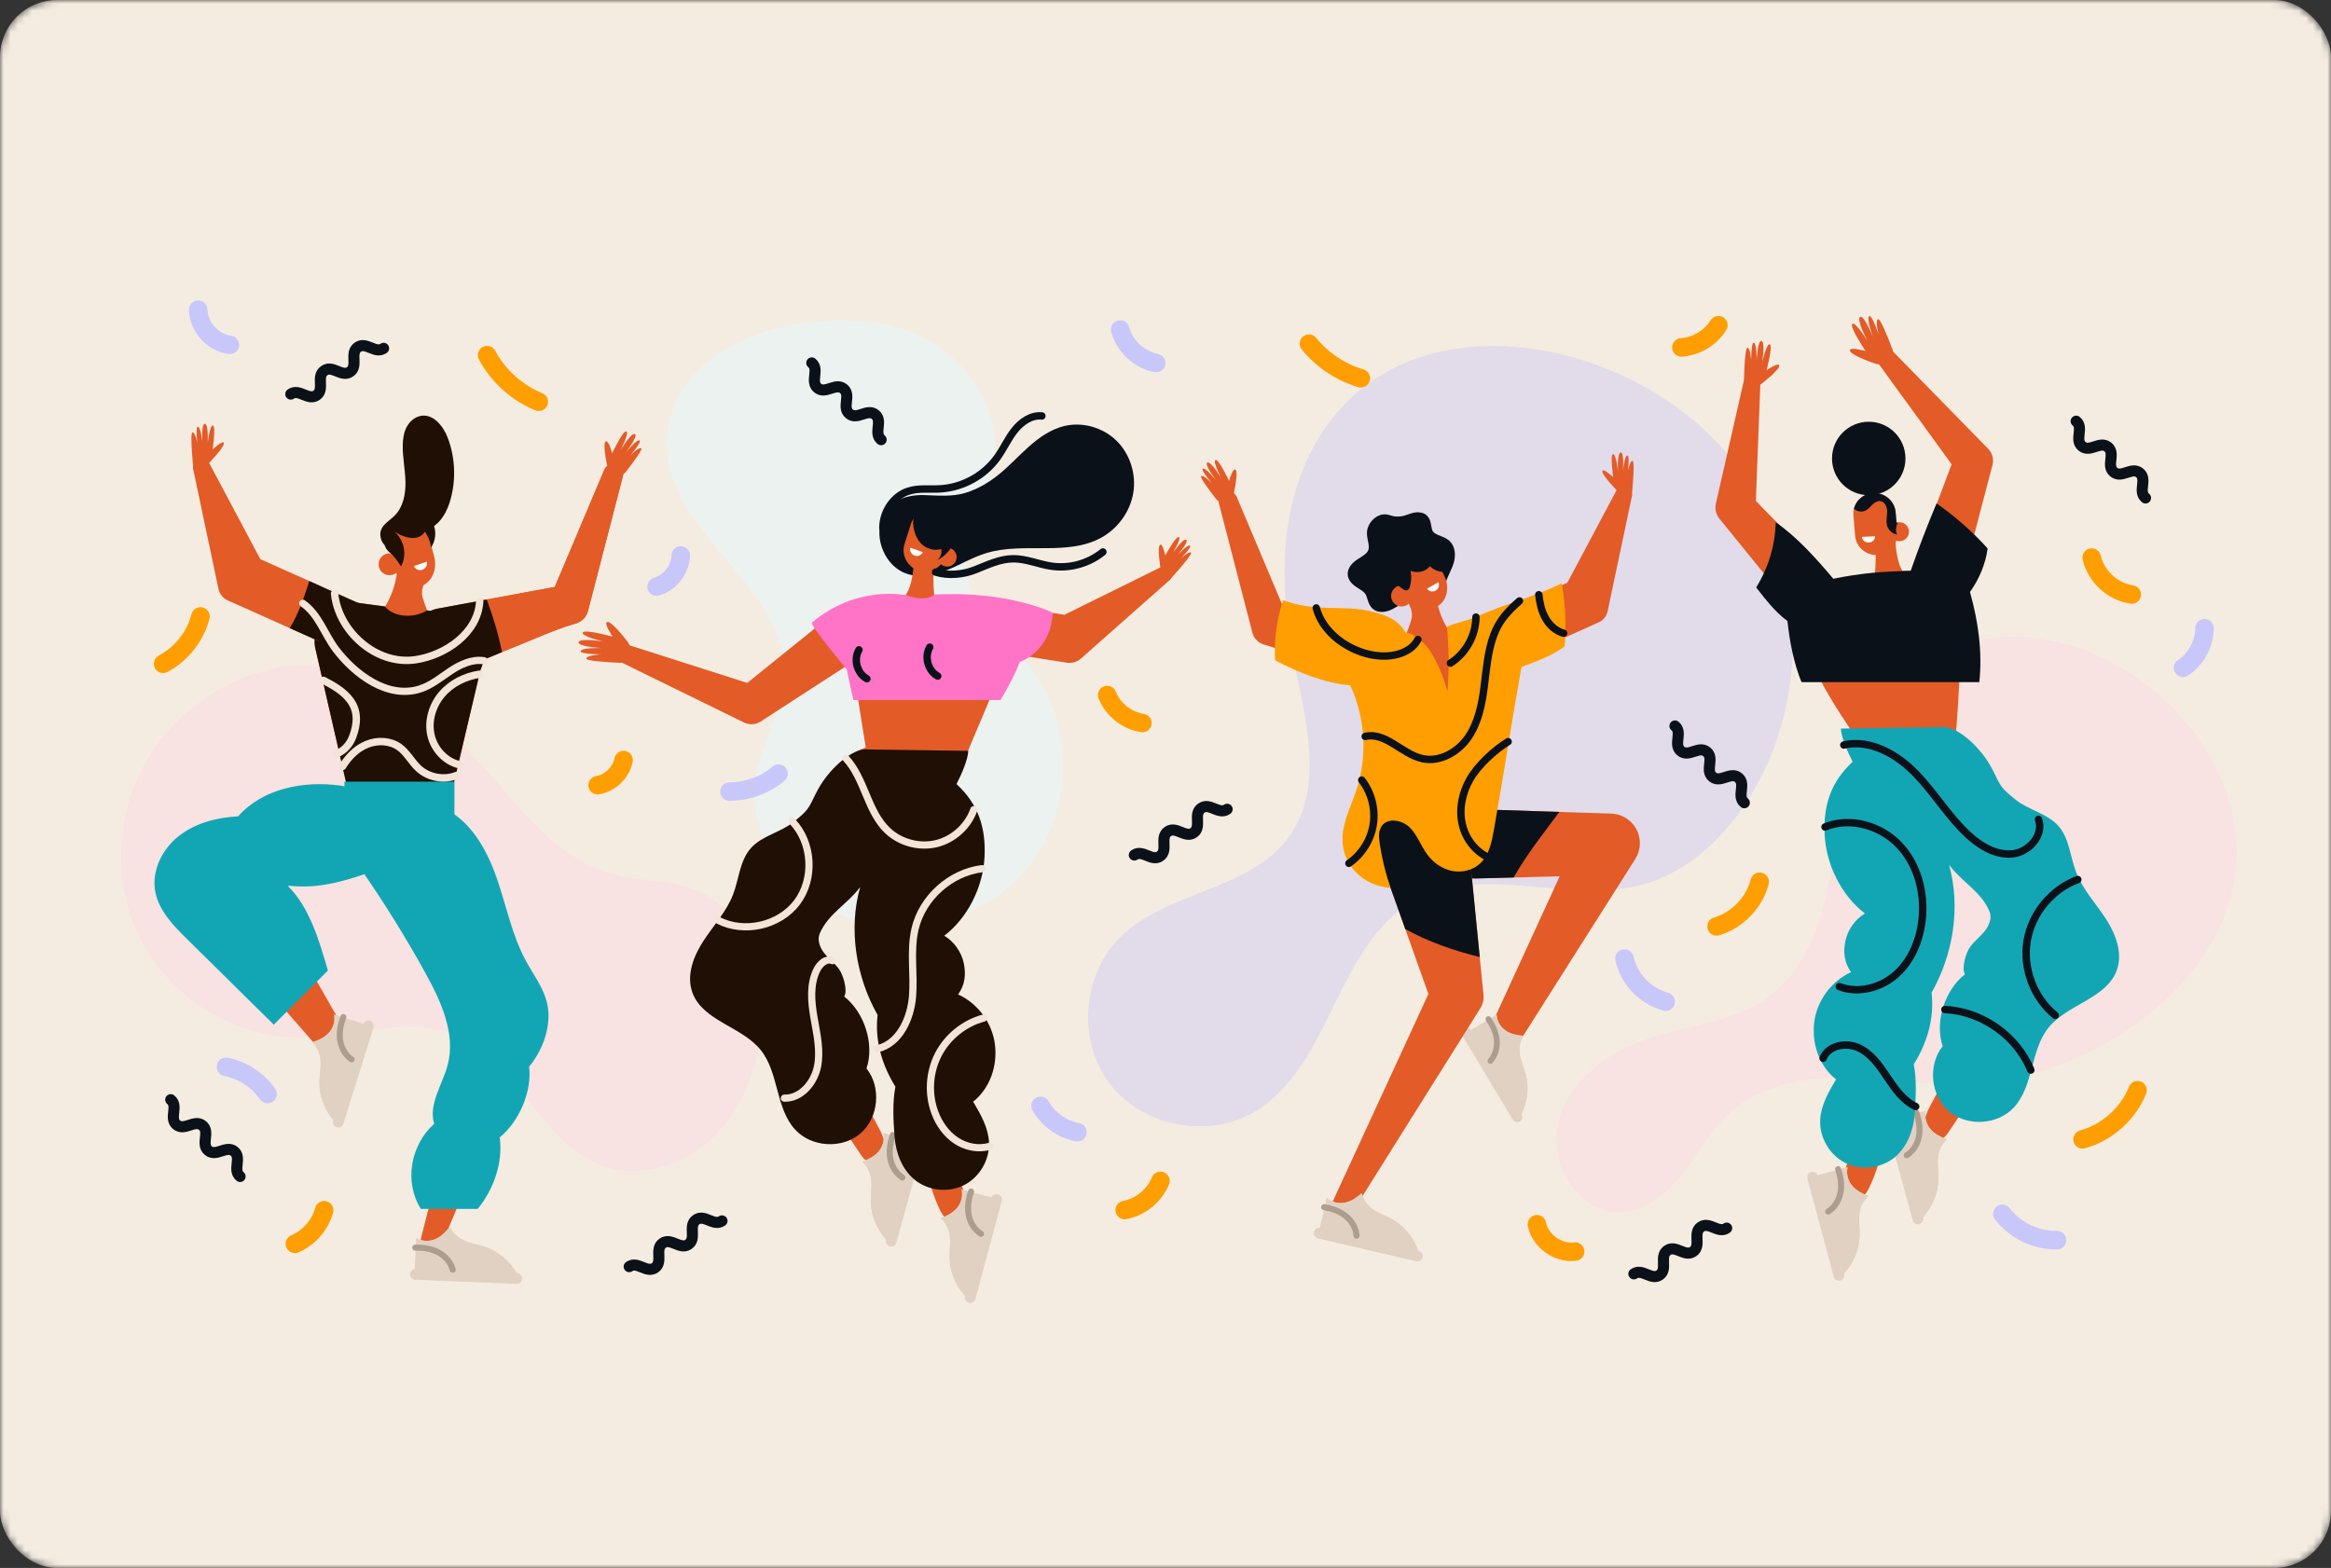 <svg width="327" height="220" viewBox="0 0 327 220" fill="none" xmlns="http://www.w3.org/2000/svg">
<rect x="0" y="0" width="327" height="220" fill="#333333" stroke="none"/>
<mask id="mask0_237_2" style="mask-type:alpha" maskUnits="userSpaceOnUse" x="0" y="0" width="327" height="220">
<rect width="327" height="220" rx="8" fill="#F4ECE0"/>
</mask>
<g mask="url(#mask0_237_2)">
<rect width="327" height="220" rx="8" fill="#F4ECE0"/>
<path d="M323.3 21.226H5V198.313H323.3V21.226Z" fill="#F4ECE0"/>
<path d="M275.994 90.254C269.86 91.981 264.51 96.317 261.552 101.958C258.358 108.046 257.989 115.152 256.897 121.942C255.805 128.728 253.578 135.919 248.011 139.951C243.1 143.507 236.647 143.862 230.914 145.837C225.294 147.773 219.926 151.85 218.564 157.64C217.202 163.427 221.631 170.465 227.563 170.072C231.077 169.841 233.999 167.278 236.147 164.491C238.296 161.704 240.005 158.53 242.611 156.169C246.639 152.52 252.33 151.272 257.766 151.191C263.201 151.106 268.605 152.042 274.04 152.116C296.478 152.421 323.826 130.604 310.079 106.295C303.63 94.885 289.167 86.549 275.994 90.254Z" fill="#F8E2E2"/>
<path opacity="0.43" d="M182.971 65.419C179.38 73.911 179.709 83.581 181.507 92.622C183.177 101.011 185.822 110.549 180.791 117.464C175.309 124.991 163.658 125.009 157.063 131.583C151.79 136.837 151.145 146.06 155.634 151.995C160.123 157.931 169.171 159.824 175.664 156.186C186.826 149.928 187.347 132.299 198.619 126.239C208.075 121.155 220.017 126.927 230.381 124.126C236.891 122.367 242.107 117.332 245.621 111.578C254.07 97.746 253.358 78.875 243.894 65.717C230.126 46.577 193.945 39.475 182.971 65.419Z" fill="#C8C7F9"/>
<path d="M93.523 62.409C93.594 74.833 110.525 82.435 110.018 94.852C109.816 99.774 106.781 104.16 106.026 109.028C104.771 117.148 110.515 125.314 118.124 128.413C127.247 132.125 138.675 129.005 144.642 121.169C150.61 113.333 150.585 101.486 144.582 93.679C141.472 89.633 136.849 86.357 135.789 81.365C134.501 75.312 139.029 69.543 139.487 63.37C139.994 56.513 135.147 50.038 128.942 47.081C117.631 41.688 93.428 46.308 93.523 62.409Z" fill="#ECF2F0"/>
<path d="M21.52 105.199C16.35 112.801 15.506 123.193 19.559 131.448C23.612 139.702 32.458 145.425 41.649 145.549C49.318 145.652 57.374 142.234 64.395 145.322C72.688 148.971 75.734 160.204 84.191 163.452C89.165 165.363 95.047 163.852 99.115 160.409C103.178 156.966 105.568 151.85 106.56 146.616C107.38 142.308 107.309 137.752 105.731 133.66C104.153 129.569 100.948 126.002 96.806 124.566C93.562 123.438 90.002 123.654 86.658 122.867C80.861 121.502 76.191 117.254 72.291 112.751C64.487 103.738 58.544 96.657 46.407 93.87C37.121 91.739 26.7 97.586 21.52 105.199Z" fill="#F8E2E2"/>
<path d="M88.265 177.72C89.438 176.897 90.704 178.706 91.881 177.883C93.055 177.06 91.789 175.252 92.966 174.43C94.14 173.607 95.409 175.415 96.583 174.593C97.757 173.77 96.491 171.962 97.668 171.139C98.842 170.316 100.111 172.125 101.285 171.302" stroke="#0B1119" stroke-width="1.556" stroke-miterlimit="10" stroke-linecap="round" stroke-linejoin="round"/>
<path d="M229.203 178.734C230.377 177.911 231.642 179.72 232.82 178.897C233.993 178.075 232.727 176.266 233.905 175.444C235.078 174.621 236.348 176.429 237.521 175.607C238.695 174.784 237.429 172.976 238.606 172.153C239.78 171.331 241.049 173.139 242.223 172.316" stroke="#0B1119" stroke-width="1.556" stroke-miterlimit="10" stroke-linecap="round" stroke-linejoin="round"/>
<path d="M40.794 55.293C41.967 54.471 43.233 56.279 44.41 55.456C45.584 54.634 44.318 52.825 45.495 52.003C46.669 51.18 47.938 52.989 49.112 52.166C50.286 51.343 49.02 49.535 50.197 48.712C51.371 47.89 52.64 49.698 53.814 48.875" stroke="#0B1119" stroke-width="1.556" stroke-miterlimit="10" stroke-linecap="round" stroke-linejoin="round"/>
<path d="M113.879 50.921C114.992 51.825 113.595 53.538 114.708 54.445C115.822 55.353 117.215 53.641 118.329 54.545C119.442 55.452 118.048 57.161 119.158 58.069C120.272 58.977 121.665 57.264 122.778 58.168C123.892 59.076 122.498 60.785 123.608 61.693" stroke="#0B1119" stroke-width="1.556" stroke-miterlimit="10" stroke-linecap="round" stroke-linejoin="round"/>
<path d="M234.97 101.862C236.083 102.766 234.686 104.479 235.8 105.387C236.913 106.294 238.306 104.582 239.42 105.486C240.533 106.394 239.14 108.103 240.25 109.01C241.363 109.918 242.756 108.206 243.87 109.11C244.983 110.017 243.59 111.727 244.699 112.634" stroke="#0B1119" stroke-width="1.556" stroke-miterlimit="10" stroke-linecap="round" stroke-linejoin="round"/>
<path d="M291.251 59.098C292.364 60.002 290.967 61.714 292.08 62.622C293.194 63.53 294.587 61.817 295.701 62.721C296.814 63.629 295.421 65.338 296.53 66.246C297.644 67.154 299.037 65.441 300.151 66.345C301.264 67.253 299.87 68.962 300.98 69.87" stroke="#0B1119" stroke-width="1.556" stroke-miterlimit="10" stroke-linecap="round" stroke-linejoin="round"/>
<path d="M156.652 61.86C154.758 59.988 151.879 59.151 149.291 59.778C147.408 60.236 145.77 61.388 144.32 62.675C142.873 63.962 141.568 65.409 140.058 66.622C138.7 67.71 137.164 68.611 135.498 69.132C133.555 69.738 131.615 69.522 129.619 69.465C126.715 69.384 124.038 70.564 123.46 73.653C122.992 76.138 124.219 78.989 126.481 80.191C128.332 81.177 130.622 80.844 132.58 80.095C134.54 79.347 136.349 78.216 138.356 77.606C143.586 76.014 149.674 78.074 154.467 75.451C156.804 74.171 158.531 71.809 158.978 69.182C159.417 66.558 158.545 63.728 156.652 61.86Z" fill="#0B1119"/>
<path d="M133.435 90.414L149.284 92.924L149.653 92.984C150.39 93.101 151.114 92.864 151.635 92.406L164.034 81.439C164.495 81.032 164.538 80.326 164.13 79.865C163.79 79.478 163.24 79.386 162.8 79.603L147.958 86.932L150.312 86.414L134.463 83.904C132.665 83.62 130.978 84.847 130.69 86.644C130.41 88.439 131.633 90.126 133.435 90.414Z" fill="#E35B27"/>
<path d="M117.402 85.677L103.797 96.65L106.41 96.328L88.384 90.566C87.678 90.339 86.923 90.729 86.696 91.435C86.49 92.076 86.795 92.761 87.384 93.048L104.378 101.377C105.151 101.756 106.031 101.675 106.708 101.239L106.992 101.054L121.66 91.545C123.345 90.453 123.823 88.205 122.731 86.52C121.639 84.836 119.391 84.358 117.707 85.45C117.601 85.524 117.498 85.599 117.402 85.677Z" fill="#E35B27"/>
<path d="M128.825 80.046C130.371 80.56 132.034 79.734 132.516 78.213L133.392 75.443C133.874 73.922 133.002 72.256 131.456 71.742C129.91 71.228 128.247 72.054 127.765 73.575L126.889 76.344C126.407 77.865 127.279 79.532 128.825 80.046Z" fill="#E35B27"/>
<path d="M131.139 77.447C130.838 79.418 130.873 83.482 131.309 85.311C130.926 85.847 130.355 85.988 129.813 86.095C129.27 86.198 128.76 85.981 128.235 85.889C127.281 85.722 126.622 85.457 126.48 84.581C126.664 84.343 127.171 83.34 127.448 82.765C127.923 81.78 128.356 79.202 128.076 78.198C129.21 78.262 129.99 77.596 131.139 77.447Z" fill="#E35B27"/>
<path d="M129.453 77.465C129.268 77.901 128.772 78.121 128.308 77.957C127.843 77.794 127.588 77.309 127.705 76.848L129.453 77.465Z" fill="#FCFCFC"/>
<path d="M167.087 77.549C166.842 77.266 165.661 78.361 165.661 78.361C165.661 78.361 167.108 76.837 166.966 76.592C166.736 76.206 165.119 77.964 165.119 77.964C165.119 77.964 166.828 76.007 166.406 75.738C165.984 75.468 164.523 77.599 164.523 77.599C164.523 77.599 165.771 75.514 165.37 75.344C164.97 75.174 163.47 77.929 163.47 77.929C163.47 77.929 163.137 76.369 162.807 76.411C162.25 76.479 162.814 79.815 162.814 79.815L163.949 81.51C163.945 81.507 167.328 77.833 167.087 77.549Z" fill="#E35B27"/>
<path d="M82.263 92.417C82.217 91.928 84.344 91.811 84.344 91.811C84.344 91.811 81.568 91.786 81.469 91.421C81.313 90.846 84.465 90.928 84.465 90.928C84.465 90.928 81.036 90.751 81.168 90.105C81.299 89.46 84.664 90.027 84.664 90.027C84.664 90.027 81.54 89.293 81.745 88.758C81.951 88.222 85.944 89.329 85.944 89.329C85.944 89.329 84.77 87.581 85.11 87.304C85.564 86.939 87.298 89.084 88.018 90.02C88.227 90.29 88.369 90.602 88.44 90.935L88.475 91.091C88.692 92.102 87.894 93.041 86.862 92.995C84.922 92.906 82.291 92.729 82.263 92.417Z" fill="#E35B27"/>
<path d="M125.935 136.664C129.155 137.444 131.559 140.302 132.629 143.436C133.697 146.571 133.636 149.971 133.406 153.276C133.158 156.861 132.729 160.435 132.119 163.977C130.204 154.868 127.846 145.78 125.935 136.664Z" fill="#E35B27"/>
<path d="M109.222 133.239C112.048 133.402 114.746 135.721 116.427 138.55C118.108 141.38 118.934 144.667 119.601 147.897C120.324 151.4 120.895 154.924 121.31 158.449C117.399 150.007 113.13 141.678 109.222 133.239Z" fill="#E35B27"/>
<path d="M135.534 113.606C135.381 111.383 133.995 109.28 132.006 108.273C129.974 107.242 127.393 107.398 125.496 108.66C125.726 108.504 123.677 104.862 123.021 104.742C121.521 104.472 119.667 105.646 118.621 106.582C117.372 107.703 116.443 109.128 115.532 110.536C111.309 117.049 107.086 123.563 102.863 130.076C102.367 130.842 101.849 131.668 101.853 132.583C101.856 133.498 102.374 134.32 102.878 135.086C108.778 144.075 114.724 153.035 120.72 161.959C120.947 162.296 121.184 162.644 121.535 162.853C122.556 163.452 123.907 162.413 124.077 161.243C124.248 160.069 123.659 158.938 123.092 157.896C118.95 150.273 115.188 142.447 111.82 134.455C111.643 134.033 111.462 133.586 111.526 133.136C111.582 132.714 111.845 132.349 112.1 132.009C115.284 127.732 118.798 123.704 122.599 119.967C123.326 125.314 122.095 130.768 122.624 136.139C123.262 142.642 126.418 148.603 128.034 154.932C129.283 159.828 129.641 165.175 131.878 169.81C132.318 170.721 133.201 171.745 134.14 171.363C134.516 171.21 134.771 170.856 134.949 170.49C135.555 169.235 135.417 167.735 134.963 166.416C134.513 165.097 133.771 163.902 133.165 162.647C130.793 157.733 130.545 152.106 129.481 146.755C128.917 143.922 128.112 141.1 128.144 138.21C128.183 134.604 129.52 131.158 130.836 127.8C131.988 124.86 133.14 121.921 134.293 118.985C134.952 117.308 135.619 115.567 135.541 113.766C135.541 113.702 135.537 113.652 135.534 113.606Z" fill="#E35B27"/>
<path d="M139.794 89.105C139.656 87.836 139.11 86.425 138.411 85.776C138.404 85.769 138.397 85.765 138.394 85.758C137.433 84.886 136.21 84.326 134.891 83.971H134.887C134.88 83.967 134.876 83.967 134.869 83.967C133.635 83.638 132.32 83.489 131.043 83.432C130.1 83.389 129.182 83.397 128.338 83.421C127.937 83.432 127.512 83.46 127.076 83.51C126.838 83.538 126.601 83.57 126.356 83.609C123.757 84.028 116.9 84.744 115.807 87.013C115.499 87.648 115.329 88.368 115.332 89.187C115.339 90.456 117.669 91.825 119.566 93.03L122.112 109.075L133.671 110.387L142.865 88.584L139.794 89.105Z" fill="#E35B27"/>
<path d="M134.198 78.17C134.198 78.904 133.602 79.5 132.868 79.5C132.134 79.5 131.538 78.904 131.538 78.17C131.538 77.436 132.134 76.84 132.868 76.84C133.602 76.84 134.198 77.436 134.198 78.17Z" fill="#E35B27"/>
<path d="M119.723 98.221H140.373C141.447 96.402 142.483 94.456 143.043 92.882C143.043 92.882 147.422 91.481 147.684 85.964C147.684 85.964 141.377 82.829 131.048 83.432C131.048 83.432 130.03 84.56 127.084 83.51C127.084 83.51 120.194 82.021 113.89 87.364C113.557 87.648 118.794 93.931 118.794 93.931C118.794 93.931 119.173 95.924 119.723 98.221Z" fill="#FF74C7"/>
<path d="M134.114 169.651C133.568 170.232 132.759 170.644 131.986 170.927C132.557 171.477 132.979 172.172 133.156 172.938C133.419 174.065 133.188 175.239 133.206 176.391C133.238 178.646 134.27 180.877 135.982 182.394L139.783 168.222L134.904 166.914C135.114 167.889 134.841 168.878 134.114 169.651Z" fill="#E1D1C2"/>
<path d="M134.112 169.65C133.566 170.232 132.757 170.643 131.988 170.923C132.555 171.473 132.977 172.171 133.155 172.933C133.417 174.061 133.186 175.235 133.204 176.387C133.236 178.642 134.268 180.872 135.981 182.39L139.782 168.218L134.903 166.909C135.112 167.888 134.839 168.877 134.112 169.65Z" fill="#E1D1C2"/>
<path d="M136.833 182.28L140.535 168.484C140.641 168.09 140.4 167.682 140 167.576C139.599 167.47 139.184 167.704 139.081 168.094L135.38 181.89C135.273 182.284 135.514 182.691 135.915 182.798C136.316 182.904 136.727 182.674 136.833 182.28Z" fill="#E1D1C2"/>
<path d="M137.621 173.121C137.621 173.121 134.749 171.526 136.224 167.179" stroke="#AD9D8E" stroke-width="0.843" stroke-miterlimit="10" stroke-linecap="round" stroke-linejoin="round"/>
<path d="M123.114 161.725C122.564 162.303 121.752 162.711 120.976 162.984C121.543 163.537 121.958 164.236 122.132 165.002C122.383 166.133 122.146 167.303 122.157 168.455C122.174 170.71 123.188 172.948 124.89 174.479L128.794 160.336L123.926 158.992C124.124 159.967 123.844 160.96 123.114 161.725Z" fill="#E1D1C2"/>
<path d="M123.113 161.725C122.564 162.303 121.752 162.708 120.979 162.984C121.543 163.537 121.957 164.239 122.131 165.002C122.383 166.133 122.145 167.303 122.156 168.455C122.174 170.71 123.188 172.948 124.89 174.479L128.794 160.336L123.925 158.992C124.124 159.967 123.844 160.96 123.113 161.725Z" fill="#E1D1C2"/>
<path d="M125.741 174.373L129.538 160.601C129.645 160.211 129.407 159.8 129.01 159.69C128.609 159.58 128.195 159.811 128.088 160.201L124.291 173.972C124.184 174.366 124.422 174.774 124.819 174.883C125.22 174.997 125.635 174.766 125.741 174.373Z" fill="#E1D1C2"/>
<path d="M126.596 165.221C126.596 165.221 123.734 163.604 125.241 159.268" stroke="#AD9D8E" stroke-width="0.843" stroke-miterlimit="10" stroke-linecap="round" stroke-linejoin="round"/>
<path d="M121.718 105.153C119.655 104.855 116.098 107.982 114.503 111.234C113.361 113.563 113.358 113.691 111.337 115.322C109.493 116.808 106.887 117.244 105.319 119.02C103.774 120.772 103.671 123.328 102.834 125.513C101.912 127.913 100.104 129.842 98.696 131.994C97.288 134.146 96.253 136.841 97.129 139.259C98.576 143.248 104.036 144.011 106.702 147.308C109.273 150.492 108.773 155.446 111.528 158.474C113.804 160.977 118.112 161.25 120.687 159.052C123.261 156.853 123.669 152.559 121.555 149.918C122.708 146.51 121.258 142.043 118.428 139.823C118.946 138.965 118.286 136.777 117.694 135.969C117.102 135.16 116.279 134.547 115.652 133.763C115.024 132.98 114.599 131.902 114.996 130.98C116.194 128.183 118.854 126.903 120.665 124.456C119.002 130.402 120.073 137.036 123.112 142.412C122.704 145.986 123.715 149.414 125.612 152.471C125.179 154.701 125.317 157.179 125.488 159.445C125.658 161.711 126.509 164.019 128.25 165.48C130.147 167.069 133.001 167.402 135.213 166.296C137.426 165.189 138.869 162.707 138.738 160.236C138.628 158.194 137.561 156.339 136.518 154.577C138.887 152.683 139.951 149.549 139.571 146.539C139.195 143.532 137.167 140.78 134.405 139.529C135.352 138.203 135.536 136.767 135.206 135.171C134.877 133.576 133.855 132.132 132.462 131.292C135.774 128.775 137.912 124.399 138.114 120.247C138.316 116.092 137.235 112.837 134.182 110.011C134.919 108.599 135.777 106.578 135.838 105.352L121.718 105.153Z" fill="#1F0F05"/>
<path d="M120.498 91.176C119.697 92.523 120.236 94.487 121.615 95.239" stroke="#0B1119" stroke-width="1.038" stroke-miterlimit="10" stroke-linecap="round" stroke-linejoin="round"/>
<path d="M130.432 90.8C129.631 92.147 130.17 94.112 131.549 94.863" stroke="#0B1119" stroke-width="1.038" stroke-miterlimit="10" stroke-linecap="round" stroke-linejoin="round"/>
<path d="M118.686 106.419C121.327 109.295 121.668 113.812 124.487 116.514C126.27 118.223 128.944 118.946 131.344 118.372C133.744 117.794 135.797 115.936 136.613 113.606" stroke="#F2E4D7" stroke-width="1.01" stroke-miterlimit="10" stroke-linecap="round" stroke-linejoin="round"/>
<path d="M111.147 115.255C113.994 118.237 114.289 123.314 111.81 126.608C109.332 129.902 104.368 131.019 100.716 129.108" stroke="#F2E4D7" stroke-width="1.01" stroke-miterlimit="10" stroke-linecap="round" stroke-linejoin="round"/>
<path d="M137.762 121.882C133.316 122.439 129.394 125.963 128.369 130.324C127.646 133.402 128.266 136.625 128.015 139.777C127.767 142.926 126.178 146.418 123.1 147.145" stroke="#F2E4D7" stroke-width="1.01" stroke-miterlimit="10" stroke-linecap="round" stroke-linejoin="round"/>
<path d="M116.769 134.788C115.936 134.405 115.032 135.214 114.617 136.033C113.574 138.097 113.798 140.554 114.195 142.83C114.592 145.106 115.138 147.436 114.67 149.698C114.202 151.96 112.344 154.144 110.032 154.081" stroke="#F2E4D7" stroke-width="1.01" stroke-miterlimit="10" stroke-linecap="round" stroke-linejoin="round"/>
<path d="M137.969 142.848C135.267 143.575 132.905 145.482 131.625 147.971C130.345 150.46 130.168 153.488 131.147 156.109C131.728 157.665 132.725 159.098 134.111 160.023C135.494 160.945 137.281 161.314 138.869 160.824" stroke="#F2E4D7" stroke-width="1.01" stroke-miterlimit="10" stroke-linecap="round" stroke-linejoin="round"/>
<path d="M128.766 71.554C128.32 72.001 128.05 72.65 128.1 73.518C128.16 74.578 128.607 75.784 129.444 76.475C130.149 77.06 131.149 77.309 132.021 77.032C132.188 77.567 131.908 78.245 131.486 78.614C133.039 77.805 134.23 76.075 134.312 74.327C134.351 73.532 134.181 72.699 133.674 72.089C132.461 70.636 129.965 70.359 128.766 71.554Z" fill="#0B1119"/>
<path d="M123.853 74.078C123.853 71.838 125.303 69.6 127.438 68.912C128.859 68.455 130.395 68.678 131.884 68.593C135.043 68.412 138.082 66.735 139.922 64.161C140.794 62.938 141.404 61.541 142.337 60.364C143.269 59.186 144.666 58.215 146.162 58.36" stroke="#0B1119" stroke-width="1.038" stroke-miterlimit="10" stroke-linecap="round" stroke-linejoin="round"/>
<path d="M131.241 80.269C133.004 80.822 135.117 80.624 136.833 79.939C138.549 79.255 140.272 78.418 142.116 78.401C143.96 78.383 145.712 79.188 147.538 79.447C150.069 79.808 152.739 79.064 154.718 77.443" stroke="#0B1119" stroke-width="1.038" stroke-miterlimit="10" stroke-linecap="round" stroke-linejoin="round"/>
<path d="M192.283 74.638C192.216 75.549 192.751 76.486 192.443 77.344C192.187 78.06 191.443 78.453 190.801 78.861C190.159 79.269 189.496 79.889 189.581 80.645C189.645 81.223 190.131 81.659 190.62 81.978C191.11 82.293 191.656 82.574 191.971 83.063C192.368 83.673 192.354 84.527 192.897 85.017C193.464 85.527 194.365 85.371 195.049 85.031C195.733 84.69 196.364 84.194 197.116 84.081C198.432 83.885 199.875 84.896 201.027 84.233C201.956 83.694 202.055 82.432 202.378 81.407C202.654 80.524 203.169 79.73 203.431 78.844C203.693 77.957 203.651 76.879 202.967 76.259C202.264 75.62 201.062 75.617 200.559 74.812C200.165 74.181 200.36 73.266 199.839 72.738C199.509 72.401 198.981 72.341 198.52 72.426C198.056 72.511 197.627 72.713 197.173 72.844C196.669 72.986 196.137 73.028 195.616 72.975C195.123 72.926 194.613 72.638 194.123 72.688C193.191 72.777 192.351 73.734 192.283 74.638Z" fill="#0B1119" stroke="#0B1119" stroke-width="1.038" stroke-miterlimit="10" stroke-linecap="round" stroke-linejoin="round"/>
<path d="M226.024 114.156L225.612 114.142L207.061 113.539C206.972 113.535 206.87 113.535 206.781 113.539C204.097 113.606 201.976 115.836 202.047 118.521C202.115 121.205 204.345 123.325 207.029 123.254H207.065L218.797 122.956L208.752 144.84C208.295 145.837 208.632 147.042 209.582 147.645C210.617 148.301 211.99 147.993 212.649 146.957L229.403 120.527C229.782 119.925 230.02 119.205 230.044 118.439C230.112 116.148 228.314 114.23 226.024 114.156Z" fill="#E35B27"/>
<path d="M218.75 113.922L207.063 113.542C206.974 113.539 206.872 113.539 206.783 113.542C204.099 113.61 201.978 115.84 202.049 118.524C202.117 121.208 204.347 123.328 207.031 123.258H207.067L212.339 123.123C214.162 119.889 216.537 116.911 218.75 113.922Z" fill="#0B1119"/>
<path d="M198.59 92.948C198.231 94.023 197.448 95.019 196.37 95.597C193.161 97.313 189.094 94.969 186.08 93.803C183.293 92.725 180.485 91.371 177.617 90.527L177.294 90.431C176.532 90.204 175.9 89.594 175.688 88.764L170.979 70.578C170.958 70.497 170.944 70.415 170.94 70.334C170.905 69.784 171.217 69.245 171.752 69.018C172.213 68.823 172.723 68.908 173.092 69.199C173.266 69.334 173.408 69.511 173.496 69.727L178.113 80.666L180.159 85.513L183.385 86.112L188.47 87.052L193.172 87.921L195.934 88.431C196.054 88.452 196.178 88.484 196.299 88.516C198.614 89.186 199.182 91.175 198.59 92.948Z" fill="#E35B27"/>
<path d="M196.342 80.528L197.754 83.46C197.959 83.885 198.232 84.251 198.544 84.545C199.338 85.286 200.399 85.566 201.328 85.215C201.423 85.18 201.516 85.137 201.608 85.087C202.952 84.371 203.413 82.464 202.636 80.847L202.189 79.918L202.037 79.599L201.225 77.914C200.487 76.383 198.892 75.645 197.58 76.188C197.509 76.216 197.438 76.251 197.371 76.287C196.225 76.9 195.718 78.379 196.08 79.801C196.14 80.045 196.225 80.29 196.342 80.528Z" fill="#E35B27"/>
<path d="M201.423 83.293C201.593 85.109 202.21 86.882 203.213 88.421C202.908 88.974 202.27 89.218 201.66 89.421C201.05 89.623 200.394 89.53 199.749 89.555C198.582 89.598 197.735 89.495 197.338 88.747C197.49 88.499 197.82 87.502 197.99 86.935C198.288 85.96 197.799 84.878 197.203 84.045C198.558 83.871 200.111 83.659 201.423 83.293Z" fill="#E35B27"/>
<path d="M200.191 82.591C200.442 82.985 200.967 83.112 201.389 82.875C201.811 82.637 201.981 82.116 201.786 81.69L200.191 82.591Z" fill="#FCFCFC"/>
<path d="M190.185 96.7L194.915 116.758L207.541 115.244L212.505 93.587C212.998 90.158 210.08 87.211 206.647 87.672L194.227 89.339C190.745 89.807 188.709 93.508 190.185 96.7Z" fill="#E35B27"/>
<path d="M168.504 66.831C168.788 66.536 170.007 67.809 170.007 67.809C170.007 67.809 168.529 66.054 168.703 65.795C168.979 65.387 170.624 67.412 170.624 67.412C170.624 67.412 168.89 65.164 169.366 64.898C169.844 64.632 171.298 67.05 171.298 67.05C171.298 67.05 170.075 64.692 170.522 64.537C170.968 64.38 172.422 67.479 172.422 67.479C172.422 67.479 172.887 65.802 173.245 65.866C173.72 65.951 173.305 68.199 173.103 69.153C173.046 69.43 172.926 69.688 172.755 69.912L172.674 70.018C172.156 70.699 171.135 70.706 170.61 70.029C169.628 68.766 168.323 67.019 168.504 66.831Z" fill="#E35B27"/>
<path d="M229.032 64.675C228.66 64.565 228.366 66.143 228.366 66.143C228.366 66.143 228.614 64.054 228.345 63.923C227.919 63.718 227.678 66.097 227.678 66.097C227.678 66.097 227.873 63.494 227.366 63.494C226.859 63.494 226.969 66.107 226.969 66.107C226.969 66.107 226.706 63.647 226.277 63.721C225.848 63.795 226.309 66.962 226.309 66.962C226.309 66.962 225.083 65.813 224.838 66.026C224.423 66.388 226.93 68.93 226.93 68.93L228.894 69.759C228.894 69.763 229.405 64.785 229.032 64.675Z" fill="#E35B27"/>
<path d="M209.443 93.962L223.92 87.484L224.257 87.332C224.931 87.031 225.374 86.435 225.523 85.761L228.923 69.649C229.051 69.05 228.654 68.426 228.037 68.252C227.522 68.111 227.019 68.327 226.792 68.752L219.169 83.084L220.771 81.361L206.294 87.839C204.653 88.573 204.025 90.541 204.894 92.229C205.766 93.923 207.801 94.7 209.443 93.962Z" fill="#E35B27"/>
<path d="M195.147 83.62C195.147 84.435 195.806 85.095 196.622 85.095C197.437 85.095 198.097 84.435 198.097 83.62C198.097 82.804 197.437 82.144 196.622 82.144C195.81 82.144 195.147 82.804 195.147 83.62Z" fill="#E35B27"/>
<path d="M211.403 144.72C212.059 145.113 212.917 145.28 213.707 145.337C213.324 145.992 213.119 146.748 213.158 147.503C213.215 148.616 213.736 149.637 214.023 150.708C214.587 152.8 214.222 155.137 213.041 156.988L205.79 144.89L209.956 142.394C210.013 143.347 210.527 144.195 211.403 144.72Z" fill="#E1D1C2"/>
<path d="M211.402 144.72C212.058 145.113 212.916 145.28 213.703 145.337C213.324 145.996 213.118 146.751 213.154 147.503C213.211 148.616 213.732 149.637 214.019 150.708C214.583 152.8 214.218 155.137 213.037 156.988L205.786 144.89L209.952 142.394C210.012 143.347 210.527 144.195 211.402 144.72Z" fill="#E1D1C2"/>
<path d="M212.219 157.109L205.159 145.33C204.957 144.993 205.074 144.553 205.415 144.347C205.755 144.142 206.202 144.248 206.4 144.585L213.46 156.364C213.662 156.701 213.545 157.14 213.205 157.346C212.864 157.548 212.421 157.442 212.219 157.109Z" fill="#E1D1C2"/>
<path d="M209.077 148.85C209.077 148.85 211.31 146.62 208.8 142.989" stroke="#AD9D8E" stroke-width="0.81" stroke-miterlimit="10" stroke-linecap="round" stroke-linejoin="round"/>
<path d="M185.751 171.206L201.104 137.894L200.746 140.49L193.137 119.123C191.924 115.723 193.701 111.985 197.101 110.773C200.502 109.56 204.239 111.337 205.451 114.737C205.629 115.237 205.746 115.779 205.799 116.283L208.036 138.851L208.111 139.6C208.178 140.273 208.011 140.915 207.678 141.447L188.187 172.522C187.78 173.171 186.925 173.366 186.276 172.961C185.673 172.586 185.461 171.83 185.751 171.206Z" fill="#E35B27"/>
<path d="M197.133 130.352C200.409 132.168 203.948 133.377 207.582 134.284L205.799 116.286C205.745 115.779 205.628 115.24 205.451 114.74C204.239 111.34 200.501 109.564 197.101 110.776C193.701 111.989 191.924 115.726 193.137 119.126L197.133 130.352Z" fill="#0B1119"/>
<path d="M188.906 168.689C189.671 168.483 190.409 167.965 191.019 167.423C191.232 168.178 191.643 168.873 192.231 169.387C193.097 170.146 194.231 170.49 195.235 171.047C197.192 172.132 198.663 174.078 199.192 176.287L185.002 172.983L186.14 168.1C186.892 168.735 187.888 168.962 188.906 168.689Z" fill="#E1D1C2"/>
<path d="M188.903 168.689C189.666 168.483 190.407 167.969 191.013 167.423C191.229 168.178 191.641 168.873 192.226 169.384C193.091 170.142 194.225 170.486 195.229 171.043C197.186 172.128 198.658 174.075 199.186 176.284L184.996 172.979L186.134 168.097C186.889 168.735 187.886 168.962 188.903 168.689Z" fill="#E1D1C2"/>
<path d="M198.688 176.975L184.874 173.759C184.48 173.667 184.235 173.266 184.328 172.866C184.42 172.465 184.82 172.213 185.21 172.302L199.025 175.518C199.418 175.61 199.663 176.011 199.571 176.411C199.478 176.816 199.081 177.067 198.688 176.975Z" fill="#E1D1C2"/>
<path d="M190.301 173.38C190.301 173.38 190.248 170.118 185.752 169.376" stroke="#AD9D8E" stroke-width="0.837" stroke-miterlimit="10" stroke-linecap="round" stroke-linejoin="round"/>
<path d="M159.126 119.967C160.3 119.144 161.566 120.953 162.743 120.13C163.917 119.308 162.651 117.499 163.828 116.677C165.001 115.854 166.271 117.662 167.445 116.84C168.618 116.017 167.352 114.209 168.529 113.386C169.703 112.564 170.972 114.372 172.146 113.549" stroke="#0B1119" stroke-width="1.556" stroke-miterlimit="10" stroke-linecap="round" stroke-linejoin="round"/>
<path d="M178.881 92.654C178.711 89.8 179.091 86.91 180.002 84.198C181.909 84.971 184.264 85.247 186.324 85.29C188.384 85.332 190.469 85.304 192.465 85.814C194.461 86.322 196.167 86.924 197.153 88.733C197.957 88.743 199.092 89.672 199.684 90.218C200.28 90.761 200.72 91.449 201.11 92.154C201.968 93.697 202.62 95.356 203.046 97.072C203.315 94.214 203.262 90.796 202.978 87.938C204.258 87.353 205.811 87.126 207.091 86.541C210.91 84.797 215.331 83.712 219.09 81.843C219.593 84.797 219.732 87.715 219.491 90.701C217.668 92.034 215.555 92.8 213.438 93.583C212.087 101.132 210.91 108.94 209.559 116.492C209.258 118.169 208.896 119.963 207.659 121.133C206.634 122.101 205.109 122.47 203.723 122.201C202.336 121.931 201.102 121.07 200.255 119.939C199.347 118.722 198.854 117.205 197.787 116.127C196.72 115.045 194.667 114.663 193.816 115.921C193.348 116.613 193.426 117.527 193.55 118.354C193.869 120.46 194.369 122.541 195.046 124.562C191.242 124.339 188.21 121.35 188.327 117.542C188.398 115.24 189.522 113.124 190.253 110.936C191.859 106.146 191.554 100.738 189.416 96.161C185.792 95.852 182.115 94.335 178.881 92.654Z" fill="#FF9E00"/>
<path d="M184.649 85.297C185.876 89.956 191.854 92.963 196.091 91.8C197.243 91.484 198.353 90.821 198.91 89.725" stroke="#0B1119" stroke-width="1.038" stroke-miterlimit="10" stroke-linecap="round" stroke-linejoin="round"/>
<path d="M213.158 84.315C211.552 85.726 210.301 87.07 209.56 89.073C208.691 91.413 208.521 93.942 208.198 96.416C207.875 98.891 207.368 101.43 205.943 103.48C204.521 105.529 201.975 106.983 199.539 106.444C196.674 105.809 194.373 102.657 191.515 103.327" stroke="#0B1119" stroke-width="1.038" stroke-miterlimit="10" stroke-linecap="round" stroke-linejoin="round"/>
<path d="M211.563 104.061C209.662 105.217 207.35 107.362 206.233 109.291C205.116 111.216 204.631 113.553 205.145 115.719C205.659 117.886 207.244 119.825 209.357 120.531" stroke="#0B1119" stroke-width="1.038" stroke-miterlimit="10" stroke-linecap="round" stroke-linejoin="round"/>
<path d="M191.032 109.45C192.383 111.195 192.982 113.503 192.645 115.68C192.308 117.861 191.042 119.882 189.227 121.133" stroke="#0B1119" stroke-width="1.038" stroke-miterlimit="10" stroke-linecap="round" stroke-linejoin="round"/>
<path d="M215.868 83.446C215.996 84.58 216.237 85.719 216.794 86.715C217.347 87.711 218.247 88.555 219.35 88.846" stroke="#0B1119" stroke-width="1.038" stroke-miterlimit="10" stroke-linecap="round" stroke-linejoin="round"/>
<path d="M207.05 86.584C207.039 89.155 205.639 91.676 203.469 93.048" stroke="#0B1119" stroke-width="1.038" stroke-miterlimit="10" stroke-linecap="round" stroke-linejoin="round"/>
<path d="M197.237 82.315C197.635 81.138 197.464 79.787 196.787 78.748C197.124 79.216 197.56 79.432 198.103 79.624C198.649 79.815 199.28 79.787 199.773 79.485C200.266 79.187 200.592 78.602 200.521 78.028C200.585 78.985 201.361 79.613 202.319 79.719C202.177 78.386 201.762 76.929 200.815 75.978C199.868 75.025 198.486 74.475 197.159 74.674C195.833 74.872 194.621 75.876 194.319 77.184C194.096 78.156 194.373 79.198 194.919 80.035C195.461 80.875 196.394 81.783 197.237 82.315Z" fill="#0B1119" stroke="#0B1119" stroke-width="1.038" stroke-miterlimit="10" stroke-linecap="round" stroke-linejoin="round"/>
<path d="M252.163 86.275L241.458 73.085L241.206 72.777C240.706 72.163 240.554 71.38 240.71 70.667L244.568 53.69C244.71 53.059 245.355 52.658 246.004 52.793C246.546 52.907 246.922 53.361 246.947 53.871L246.255 71.894L245.511 69.476L257.772 81.982C258.985 83.478 258.712 85.651 257.162 86.839C255.62 88.023 253.379 87.772 252.163 86.275Z" fill="#E35B27"/>
<path d="M268.087 80.269L274.246 63.909L274.76 66.49L263.637 51.176C263.201 50.577 263.336 49.737 263.935 49.301C264.481 48.904 265.226 48.978 265.683 49.45L278.916 62.98C279.518 63.597 279.717 64.459 279.515 65.235L279.43 65.561L274.998 82.471C274.49 84.41 272.505 85.57 270.565 85.063C268.626 84.556 267.466 82.57 267.973 80.631C268.005 80.507 268.044 80.386 268.087 80.269Z" fill="#E35B27"/>
<path d="M266.03 75.862C265.998 75.961 265.963 76.057 265.92 76.149V76.153C265.495 77.099 264.559 77.791 263.435 77.865C263.335 77.872 263.236 77.876 263.137 77.872C261.634 77.826 260.364 76.663 260.24 75.17L260.006 72.273C259.999 72.199 259.995 72.121 259.995 72.046C259.995 71.816 260.024 71.589 260.077 71.373C260.371 70.189 261.421 69.27 262.733 69.185C264.36 69.075 265.796 70.291 265.924 71.883L266.041 73.344L266.069 73.702C266.066 73.702 266.069 73.706 266.069 73.706L266.154 74.78C266.19 75.156 266.144 75.521 266.03 75.862Z" fill="#E35B27"/>
<path d="M262.941 74.319C263.243 76.291 263.207 80.354 262.771 82.184C263.154 82.719 263.725 82.861 264.268 82.967C264.81 83.07 265.321 82.854 265.845 82.762C266.799 82.595 267.459 82.329 267.601 81.453C267.416 81.216 266.909 80.212 266.633 79.638C266.157 78.652 265.725 76.075 266.005 75.071C264.87 75.135 264.09 74.468 262.941 74.319Z" fill="#E35B27"/>
<path d="M263.041 75.241C263.037 75.713 262.658 76.106 262.169 76.128C261.679 76.153 261.254 75.798 261.194 75.33L263.041 75.241Z" fill="#FCFCFC"/>
<path d="M245.121 48.794C245.546 48.751 245.663 50.584 245.663 50.584C245.663 50.584 245.66 48.187 245.975 48.099C246.468 47.957 246.426 50.684 246.426 50.684C246.426 50.684 246.55 47.719 247.107 47.829C247.667 47.939 247.206 50.847 247.206 50.847C247.206 50.847 247.812 48.141 248.277 48.315C248.741 48.489 247.819 51.946 247.819 51.946C247.819 51.946 249.319 50.917 249.56 51.208C249.968 51.701 246.88 54.02 246.88 54.02L244.61 54.531C244.614 54.531 244.699 48.836 245.121 48.794Z" fill="#E35B27"/>
<path d="M263.478 44.787C262.996 44.897 263.552 46.953 263.552 46.953C263.552 46.953 262.659 44.326 262.283 44.344C261.691 44.376 262.754 47.343 262.754 47.343C262.754 47.343 261.513 44.142 260.939 44.471C260.368 44.801 261.96 47.815 261.96 47.815C261.96 47.815 260.283 45.078 259.843 45.443C259.4 45.808 261.701 49.251 261.701 49.251C261.701 49.251 259.673 48.684 259.517 49.095C259.312 49.641 261.893 50.613 263.006 51.003C263.329 51.116 263.669 51.155 264.006 51.12L264.166 51.102C265.194 50.992 265.836 49.939 265.467 48.975C264.776 47.159 263.783 44.72 263.478 44.787Z" fill="#E35B27"/>
<path d="M268.144 133.537C264.924 134.317 262.52 137.175 261.449 140.309C260.382 143.443 260.442 146.844 260.673 150.148C260.921 153.733 261.35 157.307 261.96 160.849C263.875 151.74 266.233 142.653 268.144 133.537Z" fill="#E35B27"/>
<path d="M284.861 130.111C282.035 130.274 279.337 132.593 277.656 135.423C275.975 138.252 275.149 141.539 274.483 144.769C273.759 148.273 273.189 151.797 272.774 155.321C276.685 146.879 280.95 138.55 284.861 130.111Z" fill="#E35B27"/>
<path d="M258.545 110.479C258.698 108.256 260.084 106.153 262.073 105.146C264.105 104.114 266.686 104.27 268.583 105.532C268.353 105.376 270.402 101.735 271.058 101.614C272.558 101.345 274.412 102.519 275.458 103.455C276.707 104.575 277.636 106 278.547 107.408C282.77 113.922 286.993 120.435 291.216 126.945C291.712 127.711 292.23 128.537 292.226 129.452C292.223 130.367 291.705 131.189 291.201 131.955C285.301 140.944 279.355 149.904 273.359 158.828C273.132 159.165 272.895 159.516 272.544 159.722C271.523 160.321 270.172 159.282 270.002 158.112C269.831 156.938 270.42 155.807 270.987 154.765C275.129 147.142 278.891 139.316 282.259 131.324C282.436 130.902 282.617 130.455 282.553 130.005C282.497 129.583 282.234 129.218 281.979 128.878C278.795 124.601 275.281 120.573 271.48 116.836C270.753 122.183 271.984 127.637 271.455 133.008C270.817 139.511 267.661 145.472 266.045 151.801C264.793 156.697 264.438 162.044 262.201 166.679C261.761 167.59 260.878 168.614 259.939 168.232C259.563 168.079 259.308 167.725 259.13 167.359C258.524 166.104 258.662 164.604 259.116 163.285C259.566 161.966 260.308 160.771 260.914 159.516C263.286 154.602 263.534 148.975 264.598 143.624C265.162 140.791 265.967 137.969 265.935 135.079C265.896 131.473 264.559 128.027 263.243 124.669C262.091 121.729 260.939 118.79 259.786 115.854C259.127 114.177 258.46 112.436 258.538 110.635C258.538 110.574 258.542 110.528 258.545 110.479Z" fill="#E35B27"/>
<path d="M252.149 83.574C252.734 84.354 253.361 85.113 253.62 84.751C253.624 84.744 253.631 84.737 253.634 84.73C254.4 83.684 255.485 82.889 256.709 82.276L256.712 82.273C256.719 82.269 256.723 82.266 256.73 82.266C257.872 81.695 259.134 81.283 260.368 80.971C261.283 80.741 262.187 80.564 263.016 80.418C263.414 80.347 263.836 80.29 264.268 80.251C264.506 80.23 264.747 80.216 264.991 80.205C266.747 80.131 270.384 79.805 273.065 80.191C276.692 77.206 274.271 104.299 274.271 104.299L263.211 107.908L260.375 103.774C260.35 103.554 260.269 103.32 260.109 103.086C257.783 99.703 255.581 96.204 253.915 92.442C253.064 90.52 252.315 88.407 252.081 86.318C251.975 85.343 251.975 84.432 252.149 83.574Z" fill="#E35B27"/>
<path d="M266.967 75.837C266.655 75.964 266.325 75.964 266.031 75.862C265.992 75.847 265.956 75.833 265.917 75.816C265.616 75.681 265.364 75.436 265.233 75.106C265.219 75.071 265.205 75.035 265.194 74.996C265.137 74.819 265.123 74.638 265.141 74.465C265.187 73.989 265.492 73.56 265.96 73.369C265.988 73.358 266.013 73.348 266.042 73.341C266.105 73.319 266.169 73.302 266.233 73.291C266.836 73.185 267.453 73.511 267.694 74.099C267.978 74.784 267.648 75.56 266.967 75.837Z" fill="#E35B27"/>
<path d="M259.968 166.526C260.514 167.107 261.323 167.519 262.096 167.802C261.525 168.352 261.103 169.047 260.926 169.813C260.663 170.94 260.894 172.114 260.876 173.266C260.844 175.521 259.812 177.752 258.1 179.269L254.299 165.097L259.177 163.789C258.968 164.76 259.241 165.753 259.968 166.526Z" fill="#E1D1C2"/>
<path d="M259.968 166.526C260.514 167.108 261.323 167.519 262.092 167.799C261.525 168.349 261.103 169.047 260.926 169.809C260.663 170.937 260.894 172.111 260.876 173.263C260.844 175.518 259.812 177.748 258.1 179.266L254.299 165.094L259.177 163.785C258.968 164.76 259.241 165.753 259.968 166.526Z" fill="#E1D1C2"/>
<path d="M257.248 179.152L253.546 165.356C253.44 164.962 253.681 164.554 254.082 164.448C254.482 164.342 254.897 164.576 255 164.966L258.702 178.762C258.808 179.156 258.567 179.563 258.166 179.67C257.769 179.776 257.354 179.546 257.248 179.152Z" fill="#E1D1C2"/>
<path d="M256.461 169.994C256.461 169.994 259.333 168.398 257.858 164.051" stroke="#AD9D8E" stroke-width="0.843" stroke-miterlimit="10" stroke-linecap="round" stroke-linejoin="round"/>
<path d="M270.964 158.598C271.513 159.176 272.325 159.584 273.102 159.857C272.534 160.41 272.12 161.108 271.946 161.874C271.691 163.005 271.932 164.175 271.921 165.328C271.903 167.583 270.889 169.82 269.187 171.352L265.283 157.208L270.152 155.864C269.953 156.843 270.233 157.832 270.964 158.598Z" fill="#E1D1C2"/>
<path d="M270.964 158.598C271.513 159.176 272.325 159.58 273.098 159.857C272.534 160.41 272.12 161.112 271.946 161.874C271.691 163.005 271.932 164.175 271.921 165.328C271.903 167.583 270.889 169.82 269.187 171.352L265.283 157.208L270.152 155.864C269.953 156.843 270.233 157.832 270.964 158.598Z" fill="#E1D1C2"/>
<path d="M268.337 171.245L264.539 157.474C264.433 157.084 264.67 156.673 265.067 156.563C265.468 156.453 265.883 156.683 265.989 157.073L269.787 170.845C269.893 171.235 269.656 171.646 269.258 171.756C268.858 171.87 268.443 171.639 268.337 171.245Z" fill="#E1D1C2"/>
<path d="M267.486 162.094C267.486 162.094 270.347 160.477 268.84 156.141" stroke="#AD9D8E" stroke-width="0.843" stroke-miterlimit="10" stroke-linecap="round" stroke-linejoin="round"/>
<path d="M272.362 102.026C274.425 101.728 277.982 104.855 279.577 108.106C280.719 110.436 280.723 110.564 282.744 112.195C284.587 113.68 287.193 114.116 288.761 115.893C290.307 117.644 290.409 120.201 291.246 122.385C292.168 124.786 293.976 126.714 295.384 128.867C296.792 131.019 297.827 133.714 296.951 136.132C295.505 140.121 290.044 140.883 287.378 144.181C284.807 147.365 285.307 152.318 282.552 155.346C280.276 157.85 275.968 158.123 273.394 155.924C270.819 153.729 270.412 149.432 272.525 146.79C271.372 143.383 272.823 138.915 275.652 136.696C275.134 135.838 275.794 133.65 276.386 132.841C276.978 132.033 277.801 131.42 278.428 130.636C279.056 129.852 279.482 128.775 279.084 127.853C277.886 125.055 275.227 123.775 273.415 121.329C275.078 127.275 274.007 133.909 270.968 139.284C271.376 142.858 270.365 146.287 268.468 149.343C268.901 151.574 268.763 154.052 268.593 156.318C268.422 158.583 267.571 160.892 265.83 162.353C263.934 163.941 261.079 164.274 258.867 163.168C256.654 162.062 255.211 159.58 255.342 157.108C255.452 155.066 256.519 153.212 257.562 151.449C255.193 149.556 254.13 146.422 254.509 143.411C254.888 140.401 256.913 137.653 259.675 136.401C258.728 135.075 258.544 133.639 258.874 132.044C259.204 130.448 260.225 129.005 261.618 128.165C258.306 125.647 256.168 121.272 255.966 117.12C255.764 112.964 256.846 109.709 259.898 106.883C259.161 105.472 258.303 103.451 258.243 102.224L272.362 102.026Z" fill="#12A6B4"/>
<path d="M249.104 73.281C249.033 76.5 248.072 79.691 246.363 82.418C247.661 84.092 249.04 85.882 250.746 87.134C251.061 90.031 251.622 93.013 252.721 95.715H277.669C278.105 91.435 277.523 87.201 276.353 83.06C277.647 81.251 278.53 79.16 278.832 76.958C276.747 74.614 274.233 72.433 271.669 70.625C270.336 73.798 269.141 76.926 268.035 80.099C264.078 80.17 261.064 80.418 257.181 81.202C254.862 78.45 252.075 75.316 249.104 73.281Z" fill="#0B1119"/>
<path d="M262.152 69.48C264.998 69.48 267.304 67.173 267.304 64.328C267.304 61.482 264.998 59.176 262.152 59.176C259.307 59.176 257 61.482 257 64.328C257 67.173 259.307 69.48 262.152 69.48Z" fill="#0B1119"/>
<path d="M266.146 75.011C265.763 74.947 265.408 74.749 265.142 74.465C264.933 74.245 264.777 73.975 264.706 73.681C264.554 73.064 264.738 72.415 264.738 71.781C264.735 71.146 264.423 70.401 263.791 70.313C263.373 70.252 262.972 70.511 262.667 70.802C262.363 71.093 262.093 71.44 261.714 71.628C261.242 71.866 260.639 71.809 260.217 71.49C260.168 71.454 260.122 71.412 260.079 71.369C260.373 70.185 261.423 69.267 262.735 69.182C264.362 69.072 265.798 70.288 265.926 71.88L266.043 73.341C266.107 73.32 266.171 73.302 266.234 73.291C266.167 73.419 266.114 73.557 266.071 73.699C266.068 73.699 266.071 73.703 266.071 73.703C265.93 74.156 265.926 74.649 266.146 75.011Z" fill="#0B1119"/>
<path d="M258.652 104.532C262.343 103.671 266.116 105.823 268.754 108.546C271.392 111.269 273.353 114.613 276.143 117.176C277.849 118.744 280.051 120.045 282.355 119.8C284.66 119.552 286.763 117.141 285.965 114.968" stroke="#0B1119" stroke-width="1.038" stroke-miterlimit="10" stroke-linecap="round" stroke-linejoin="round"/>
<path d="M256.013 116.035C259.513 114.595 263.782 115.804 266.395 118.538C269.009 121.272 270.051 125.279 269.64 129.037C269.328 131.898 268.175 134.749 266.037 136.678C263.899 138.607 260.704 139.465 258.02 138.426" stroke="#0B1119" stroke-width="1.038" stroke-miterlimit="10" stroke-linecap="round" stroke-linejoin="round"/>
<path d="M291.479 123.406C287.823 124.764 285.011 128.172 284.373 132.019C283.735 135.866 285.295 140 288.316 142.465" stroke="#0B1119" stroke-width="1.038" stroke-miterlimit="10" stroke-linecap="round" stroke-linejoin="round"/>
<path d="M255.754 148.485C256.46 146.677 258.974 146.198 260.732 147.014C262.495 147.829 263.661 149.517 264.743 151.13C265.824 152.744 266.983 154.431 268.742 155.258" stroke="#0B1119" stroke-width="1.038" stroke-miterlimit="10" stroke-linecap="round" stroke-linejoin="round"/>
<path d="M284.894 150.141C282.922 145.341 278.022 141.887 272.838 141.649" stroke="#0B1119" stroke-width="1.038" stroke-miterlimit="10" stroke-linecap="round" stroke-linejoin="round"/>
<path d="M49.849 122.073C50.04 122.077 50.246 122.062 50.43 122.034C50.426 122.034 50.423 122.034 50.416 122.034H50.409C50.412 122.034 50.402 122.034 50.391 122.038L50.363 122.041L50.256 122.059L50.143 122.08L50.008 122.105L49.731 122.158C49.345 122.236 48.937 122.325 48.522 122.417C47.696 122.598 46.852 122.793 46.008 122.988C44.317 123.381 42.615 123.786 40.913 124.197L35.8 125.438L30.691 126.697L33.588 118.673L47.948 143.833C48.583 144.943 48.196 146.361 47.083 146.996C46.108 147.553 44.899 147.322 44.19 146.507L25.128 124.693C23.38 122.694 23.585 119.655 25.585 117.91C26.032 117.52 26.528 117.23 27.053 117.031L28.028 116.669L33.134 115.244L38.247 113.836C39.956 113.368 41.665 112.907 43.392 112.45C44.253 112.223 45.122 111.996 46.008 111.773C46.452 111.659 46.902 111.549 47.374 111.439L47.742 111.354L47.93 111.312L48.139 111.266L48.356 111.22L48.473 111.195L48.629 111.166L48.941 111.113C49.231 111.074 49.547 111.049 49.849 111.046C52.894 111.046 55.362 113.514 55.362 116.56C55.362 119.605 52.894 122.073 49.849 122.073Z" fill="#E35B27"/>
<path d="M58.817 174.688L66.919 142.745L67.114 145.687L50.648 118.616C48.705 115.418 49.719 111.251 52.917 109.305C56.115 107.362 60.285 108.376 62.228 111.574C62.437 111.918 62.625 112.312 62.767 112.673L74.092 142.266L74.326 142.876C74.624 143.659 74.588 144.493 74.29 145.209L61.547 175.599C61.239 176.333 60.391 176.681 59.657 176.372C58.991 176.092 58.643 175.369 58.817 174.688Z" fill="#E35B27"/>
<path d="M49.849 122.073C49.984 122.073 50.115 122.066 50.246 122.059C50.115 122.07 49.981 122.077 49.849 122.073ZM50.353 122.045L50.364 122.041L50.392 122.038C50.403 122.038 50.413 122.034 50.41 122.034H50.417C50.42 122.034 50.424 122.034 50.431 122.034C50.406 122.038 50.381 122.041 50.353 122.045Z" fill="#889392"/>
<path d="M58.661 90.087C59.033 91.204 59.849 92.243 60.969 92.843C64.306 94.626 68.539 92.19 71.674 90.977C74.574 89.857 77.492 88.449 80.478 87.57L80.811 87.471C81.605 87.233 82.261 86.598 82.484 85.737L87.381 66.817C87.403 66.732 87.417 66.647 87.424 66.561C87.459 65.991 87.136 65.43 86.58 65.193C86.098 64.991 85.569 65.079 85.186 65.381C85.006 65.519 84.86 65.707 84.764 65.93L79.96 77.309L77.829 82.351L74.471 82.971L69.181 83.95L64.291 84.854L61.419 85.386C61.295 85.407 61.164 85.439 61.04 85.474C58.639 86.177 58.047 88.244 58.661 90.087Z" fill="#E35B27"/>
<path d="M54.54 76.549L55.409 79.822C55.536 80.297 55.742 80.723 56.005 81.085C56.671 81.996 57.699 82.489 58.717 82.315C58.82 82.297 58.926 82.272 59.029 82.24C60.543 81.769 61.387 79.911 60.912 78.11L60.639 77.074L60.543 76.716L60.043 74.833C59.589 73.124 58.104 72.057 56.66 72.355C56.583 72.373 56.505 72.39 56.426 72.415C55.136 72.816 54.331 74.227 54.416 75.752C54.427 76.021 54.469 76.287 54.54 76.549Z" fill="#E35B27"/>
<path d="M55.713 80.045C55.536 81.932 54.894 83.779 53.852 85.378C54.171 85.953 54.834 86.208 55.468 86.417C56.103 86.626 56.787 86.534 57.458 86.559C58.67 86.605 59.553 86.495 59.968 85.719C59.808 85.46 59.468 84.424 59.287 83.836C58.979 82.822 59.486 81.698 60.106 80.829C58.695 80.645 57.078 80.425 55.713 80.045Z" fill="#E35B27"/>
<path d="M58.068 79.418C58.249 79.868 58.759 80.102 59.238 79.943C59.717 79.783 59.99 79.283 59.873 78.811L58.068 79.418Z" fill="#FCFCFC"/>
<path d="M67.404 93.988L62.486 114.854L49.352 113.276L44.186 90.747C43.672 87.18 46.711 84.113 50.281 84.591L63.202 86.325C66.822 86.818 68.939 90.672 67.404 93.988Z" fill="#E35B27"/>
<path d="M63.202 86.332L59.926 85.634C58.238 86.715 55.398 86.747 53.986 85.095L50.281 84.598C46.711 84.12 43.672 87.187 44.186 90.754L49.352 113.283L62.486 114.861L67.404 93.987C68.939 90.672 66.822 86.818 63.202 86.332Z" fill="#1F0F05"/>
<path d="M89.963 62.92C89.669 62.615 88.4 63.937 88.4 63.937C88.4 63.937 89.938 62.111 89.758 61.842C89.47 61.42 87.758 63.523 87.758 63.523C87.758 63.523 89.563 61.186 89.066 60.909C88.57 60.633 87.056 63.147 87.056 63.147C87.056 63.147 88.325 60.693 87.861 60.53C87.396 60.367 85.882 63.59 85.882 63.59C85.882 63.59 85.396 61.845 85.028 61.913C84.535 62.001 84.967 64.338 85.173 65.334C85.233 65.622 85.357 65.891 85.535 66.121L85.62 66.231C86.159 66.941 87.219 66.944 87.765 66.246C88.793 64.93 90.148 63.111 89.963 62.92Z" fill="#E35B27"/>
<path d="M26.994 60.675C27.381 60.562 27.689 62.204 27.689 62.204C27.689 62.204 27.43 60.03 27.71 59.895C28.15 59.683 28.405 62.157 28.405 62.157C28.405 62.157 28.2 59.449 28.732 59.452C29.26 59.452 29.146 62.172 29.146 62.172C29.146 62.172 29.42 59.612 29.866 59.69C30.313 59.768 29.831 63.062 29.831 63.062C29.831 63.062 31.107 61.863 31.363 62.087C31.792 62.462 29.186 65.108 29.186 65.108L27.143 65.969C27.136 65.966 26.608 60.789 26.994 60.675Z" fill="#E35B27"/>
<path d="M45.072 82.283L36.52 78.457L29.322 64.92C29.088 64.477 28.563 64.25 28.028 64.399C27.386 64.576 26.974 65.228 27.106 65.852L30.644 82.613C30.797 83.315 31.258 83.936 31.96 84.248L32.311 84.404L44.792 89.988C44.806 87.421 44.902 84.85 45.072 82.283Z" fill="#E35B27"/>
<path d="M86.58 65.193C86.097 64.991 85.569 65.079 85.186 65.381C85.005 65.519 84.86 65.707 84.764 65.93L79.96 77.309L77.829 82.351L74.471 82.971L69.181 83.95L68.397 84.095C68.39 85.939 68.149 87.783 67.741 89.598C67.667 90.651 67.536 91.701 67.312 92.736C68.858 92.201 70.362 91.481 71.67 90.974C74.57 89.853 77.489 88.446 80.474 87.566L80.807 87.467C81.602 87.23 82.257 86.595 82.481 85.733L87.377 66.813C87.399 66.728 87.413 66.643 87.42 66.558C87.459 65.987 87.136 65.427 86.58 65.193Z" fill="#E35B27"/>
<path d="M54.648 80.709C55.496 80.709 56.184 80.021 56.184 79.174C56.184 78.326 55.496 77.638 54.648 77.638C53.8 77.638 53.113 78.326 53.113 79.174C53.113 80.021 53.8 80.709 54.648 80.709Z" fill="#E35B27"/>
<path d="M61.244 173.781C61.961 173.433 62.599 172.784 63.095 172.128C63.45 172.838 63.989 173.447 64.662 173.845C65.662 174.43 66.85 174.561 67.946 174.919C70.088 175.621 71.91 177.273 72.85 179.358L58.188 178.762L58.394 173.717C59.262 174.206 60.291 174.242 61.244 173.781Z" fill="#E1D1C2"/>
<path d="M61.243 173.781C61.959 173.433 62.594 172.784 63.094 172.132C63.448 172.837 63.987 173.447 64.664 173.844C65.664 174.429 66.852 174.561 67.948 174.919C70.089 175.621 71.912 177.273 72.852 179.358L58.19 178.762L58.396 173.717C59.261 174.206 60.289 174.242 61.243 173.781Z" fill="#E1D1C2"/>
<path d="M72.487 180.138L58.212 179.557C57.804 179.539 57.489 179.188 57.503 178.773C57.52 178.358 57.864 178.036 58.272 178.05L72.547 178.631C72.955 178.649 73.27 179 73.256 179.415C73.239 179.83 72.891 180.156 72.487 180.138Z" fill="#E1D1C2"/>
<path d="M63.51 178.16C63.51 178.16 62.843 174.944 58.255 175.054" stroke="#AD9D8E" stroke-width="0.843" stroke-miterlimit="10" stroke-linecap="round" stroke-linejoin="round"/>
<path d="M45.986 145.06C45.422 145.613 44.603 145.989 43.827 146.237C44.369 146.805 44.759 147.51 44.905 148.276C45.117 149.404 44.844 150.556 44.813 151.701C44.756 153.939 45.688 156.19 47.323 157.764L51.659 143.869L46.876 142.376C47.043 143.351 46.734 144.323 45.986 145.06Z" fill="#E1D1C2"/>
<path d="M45.985 145.06C45.422 145.613 44.603 145.989 43.83 146.237C44.372 146.805 44.759 147.514 44.904 148.276C45.117 149.404 44.844 150.556 44.812 151.701C44.755 153.939 45.688 156.19 47.322 157.764L51.659 143.869L46.875 142.376C47.042 143.351 46.733 144.323 45.985 145.06Z" fill="#E1D1C2"/>
<path d="M48.17 157.687L52.393 144.156C52.513 143.77 52.29 143.355 51.896 143.234C51.503 143.11 51.084 143.326 50.964 143.713L46.741 157.243C46.62 157.63 46.844 158.045 47.237 158.165C47.631 158.286 48.049 158.073 48.17 157.687Z" fill="#E1D1C2"/>
<path d="M49.319 148.642C49.319 148.642 46.535 146.947 48.174 142.695" stroke="#AD9D8E" stroke-width="0.836" stroke-miterlimit="10" stroke-linecap="round" stroke-linejoin="round"/>
<path d="M63.749 109.67H48.318V115.188H63.749V109.67Z" fill="#12A6B4"/>
<path d="M23.951 154.297C25.065 155.201 23.668 156.914 24.781 157.821C25.895 158.729 27.288 157.016 28.401 157.921C29.515 158.828 28.121 160.537 29.231 161.445C30.344 162.353 31.738 160.64 32.851 161.544C33.965 162.452 32.571 164.161 33.681 165.069" stroke="#0B1119" stroke-width="1.556" stroke-miterlimit="10" stroke-linecap="round" stroke-linejoin="round"/>
<path d="M68.281 84.12L64.292 84.857L61.42 85.389C61.296 85.41 61.165 85.442 61.041 85.478C58.637 86.173 58.048 88.24 58.662 90.084C59.034 91.2 59.85 92.239 60.97 92.839C63.877 94.395 67.466 92.743 70.416 91.491C69.937 88.992 69.168 86.524 68.281 84.12Z" fill="#1F0F05"/>
<path d="M50.645 84.776L43.387 81.528C42.851 83.223 42.284 84.914 41.518 86.52C41.263 87.056 40.983 87.57 40.681 88.073V88.151L47.369 91.144C49.078 91.91 51.194 91.101 52.099 89.343C53.006 87.584 52.354 85.542 50.645 84.776Z" fill="#1F0F05"/>
<path d="M51.115 122.658C54.207 127.151 57.072 131.796 59.703 136.572C61.873 140.514 63.94 145.007 62.816 149.368C62.092 152.173 60.075 154.907 60.901 157.683C57.582 160.658 56.657 165.849 59.039 169.618H67.014C69.265 166.884 70.581 163.104 70.102 159.594C72.832 157.335 74.641 153.183 74.226 149.666C76.275 147.216 77.53 143.525 76.672 140.444C76.109 138.412 74.79 136.692 73.786 134.841C71.815 131.218 71.035 127.09 69.68 123.194C68.326 119.297 66.163 115.382 62.489 113.503H53.178C51.852 111.574 50.016 110.532 47.697 110.22C42.541 109.518 36.85 110.645 33.4 114.542C30.429 114.698 27.401 115.467 25.068 117.311C22.735 119.155 21.228 122.215 21.788 125.137C22.295 127.789 24.313 129.856 26.234 131.757C30.291 135.76 34.347 139.766 38.407 143.769L45.998 136.178C44.821 132.09 43.389 127.193 40.318 124.243C44.108 124.732 47.495 123.889 51.115 122.658Z" fill="#12A6B4"/>
<path d="M46.936 83.272C47.426 88.485 52.698 93.388 58.283 92.569C62.445 91.956 67.048 88.853 67.292 84.379" stroke="#F2E4D7" stroke-width="1.038" stroke-miterlimit="10" stroke-linecap="round" stroke-linejoin="round"/>
<path d="M45.372 95.459C46.762 96.172 48.209 96.998 49.148 98.281C50.286 99.841 50.13 101.636 49.478 103.37C49.077 104.437 48.343 105.266 47.301 105.742" stroke="#F2E4D7" stroke-width="1.038" stroke-miterlimit="10" stroke-linecap="round" stroke-linejoin="round"/>
<path d="M67.235 94.605C65.232 94.916 63.299 95.874 61.984 97.42C60.668 98.962 60.023 101.104 60.445 103.089C60.87 105.071 62.427 106.816 64.402 107.288" stroke="#F2E4D7" stroke-width="1.038" stroke-miterlimit="10" stroke-linecap="round" stroke-linejoin="round"/>
<path d="M48.064 107.528C48.88 106.181 50.05 105.004 51.514 104.419C52.975 103.834 54.748 103.912 56.024 104.834C57.12 105.628 57.744 106.926 58.744 107.837C60.141 109.11 62.276 109.5 64.031 108.808" stroke="#F2E4D7" stroke-width="1.038" stroke-miterlimit="10" stroke-linecap="round" stroke-linejoin="round"/>
<path d="M42.474 84.651C44.704 86.19 45.534 89.027 47.119 91.115C49.725 94.551 54.313 98.097 58.877 96.682C60.49 96.182 61.795 95.079 63.178 94.157C64.561 93.236 66.22 92.441 67.897 92.707" stroke="#F2E4D7" stroke-width="1.01" stroke-miterlimit="10" stroke-linecap="round" stroke-linejoin="round"/>
<path d="M57.213 71.582C56.436 72.585 55.546 73.472 54.592 74.138C54.362 74.302 54.107 74.369 53.855 74.373C53.841 74.468 53.827 74.56 53.816 74.656C53.692 75.692 53.827 76.897 54.67 77.51C55.248 77.929 55.869 78.876 56.255 79.475C56.681 78.688 56.819 77.752 56.642 76.876C56.465 76 55.958 75.064 55.259 74.504C56.135 75.206 57.936 75.865 58.989 75.216C60.056 74.564 59.978 73.277 59.656 72.089C58.84 71.937 58.025 71.766 57.213 71.582Z" fill="#1F0F05"/>
<path d="M58.8 71.607C59.782 71.976 60.58 72.812 60.899 73.812C61.218 74.812 61.055 75.957 60.469 76.826C60.306 75.493 59.636 74.422 58.612 73.557C58.768 72.812 58.924 72.359 58.8 71.607Z" fill="#1F0F05"/>
<path d="M53.416 74.479C53.689 73.546 54.661 73.043 55.349 72.359C56.561 71.153 56.916 69.323 56.88 67.618C56.845 65.909 56.476 64.218 56.498 62.512C56.508 61.611 56.636 60.693 57.058 59.899C57.48 59.105 58.239 58.452 59.132 58.332C60.869 58.101 62.213 59.842 62.83 61.48C63.912 64.363 63.997 67.607 63.064 70.54C62.486 72.362 61.185 74.284 59.274 74.348C58.526 74.373 57.802 74.1 57.058 74.022C56.59 73.972 55.962 74.011 55.565 74.305C54.799 74.876 55.331 75.383 54.98 76C54.111 77.528 53.087 75.599 53.416 74.479Z" fill="#1F0F05"/>
<path d="M28.125 86.492C27.402 89.303 25.448 91.775 22.884 93.133" stroke="#FF9E00" stroke-width="2.594" stroke-miterlimit="10" stroke-linecap="round" stroke-linejoin="round"/>
<path d="M68.328 49.829C69.899 52.758 72.512 55.112 75.587 56.371" stroke="#FF9E00" stroke-width="2.594" stroke-miterlimit="10" stroke-linecap="round" stroke-linejoin="round"/>
<path d="M87.476 106.639C87.129 108.404 85.611 109.876 83.835 110.17" stroke="#FF9E00" stroke-width="2.594" stroke-miterlimit="10" stroke-linecap="round" stroke-linejoin="round"/>
<path d="M45.475 169.802C44.914 171.887 43.354 173.678 41.365 174.518" stroke="#FF9E00" stroke-width="2.594" stroke-miterlimit="10" stroke-linecap="round" stroke-linejoin="round"/>
<path d="M155.318 97.519C156.13 99.565 158.083 101.118 160.26 101.444" stroke="#FF9E00" stroke-width="2.594" stroke-miterlimit="10" stroke-linecap="round" stroke-linejoin="round"/>
<path d="M162.791 165.689C161.944 167.77 159.99 169.366 157.777 169.781" stroke="#FF9E00" stroke-width="2.594" stroke-miterlimit="10" stroke-linecap="round" stroke-linejoin="round"/>
<path d="M183.624 48.216C185.489 50.517 188.063 52.237 190.903 53.077" stroke="#FF9E00" stroke-width="2.594" stroke-miterlimit="10" stroke-linecap="round" stroke-linejoin="round"/>
<path d="M241.064 45.627C239.958 47.411 237.961 48.606 235.869 48.741" stroke="#FF9E00" stroke-width="2.594" stroke-miterlimit="10" stroke-linecap="round" stroke-linejoin="round"/>
<path d="M293.432 78.234C294.035 80.876 296.372 83.028 299.052 83.414" stroke="#FF9E00" stroke-width="2.594" stroke-miterlimit="10" stroke-linecap="round" stroke-linejoin="round"/>
<path d="M246.858 123.722C246.096 126.662 243.717 129.122 240.806 129.987" stroke="#FF9E00" stroke-width="2.594" stroke-miterlimit="10" stroke-linecap="round" stroke-linejoin="round"/>
<path d="M215.601 171.767C216.076 174.139 218.566 175.919 220.966 175.603" stroke="#FF9E00" stroke-width="2.594" stroke-miterlimit="10" stroke-linecap="round" stroke-linejoin="round"/>
<path d="M299.864 152.974C298.53 156.289 295.591 158.913 292.148 159.863" stroke="#FF9E00" stroke-width="2.594" stroke-miterlimit="10" stroke-linecap="round" stroke-linejoin="round"/>
<path d="M27.804 43.447C27.85 45.865 29.857 48.092 32.254 48.386" stroke="#C8C7F9" stroke-width="2.594" stroke-miterlimit="10" stroke-linecap="round" stroke-linejoin="round"/>
<path d="M95.498 77.936C95.437 79.907 94.001 81.758 92.111 82.308" stroke="#C8C7F9" stroke-width="2.594" stroke-miterlimit="10" stroke-linecap="round" stroke-linejoin="round"/>
<path d="M31.696 149.688C34.036 150.145 36.175 151.545 37.533 153.503" stroke="#C8C7F9" stroke-width="2.594" stroke-miterlimit="10" stroke-linecap="round" stroke-linejoin="round"/>
<path d="M109.22 108.553C107.309 110.156 104.823 111.06 102.327 111.064" stroke="#C8C7F9" stroke-width="2.594" stroke-miterlimit="10" stroke-linecap="round" stroke-linejoin="round"/>
<path d="M157.139 46.23C157.76 48.577 159.806 50.481 162.192 50.928" stroke="#C8C7F9" stroke-width="2.594" stroke-miterlimit="10" stroke-linecap="round" stroke-linejoin="round"/>
<path d="M145.971 155.158C147.049 157.066 148.995 158.456 151.147 158.86" stroke="#C8C7F9" stroke-width="2.594" stroke-miterlimit="10" stroke-linecap="round" stroke-linejoin="round"/>
<path d="M227.885 134.49C228.505 137.359 230.824 139.795 233.664 140.546" stroke="#C8C7F9" stroke-width="2.594" stroke-miterlimit="10" stroke-linecap="round" stroke-linejoin="round"/>
<path d="M309.255 88.144C309.241 90.339 308.075 92.491 306.245 93.7" stroke="#C8C7F9" stroke-width="2.594" stroke-miterlimit="10" stroke-linecap="round" stroke-linejoin="round"/>
<path d="M280.896 170.316C282.683 172.657 285.619 174.068 288.562 174" stroke="#C8C7F9" stroke-width="2.594" stroke-miterlimit="10" stroke-linecap="round" stroke-linejoin="round"/>
</g>
</svg>
